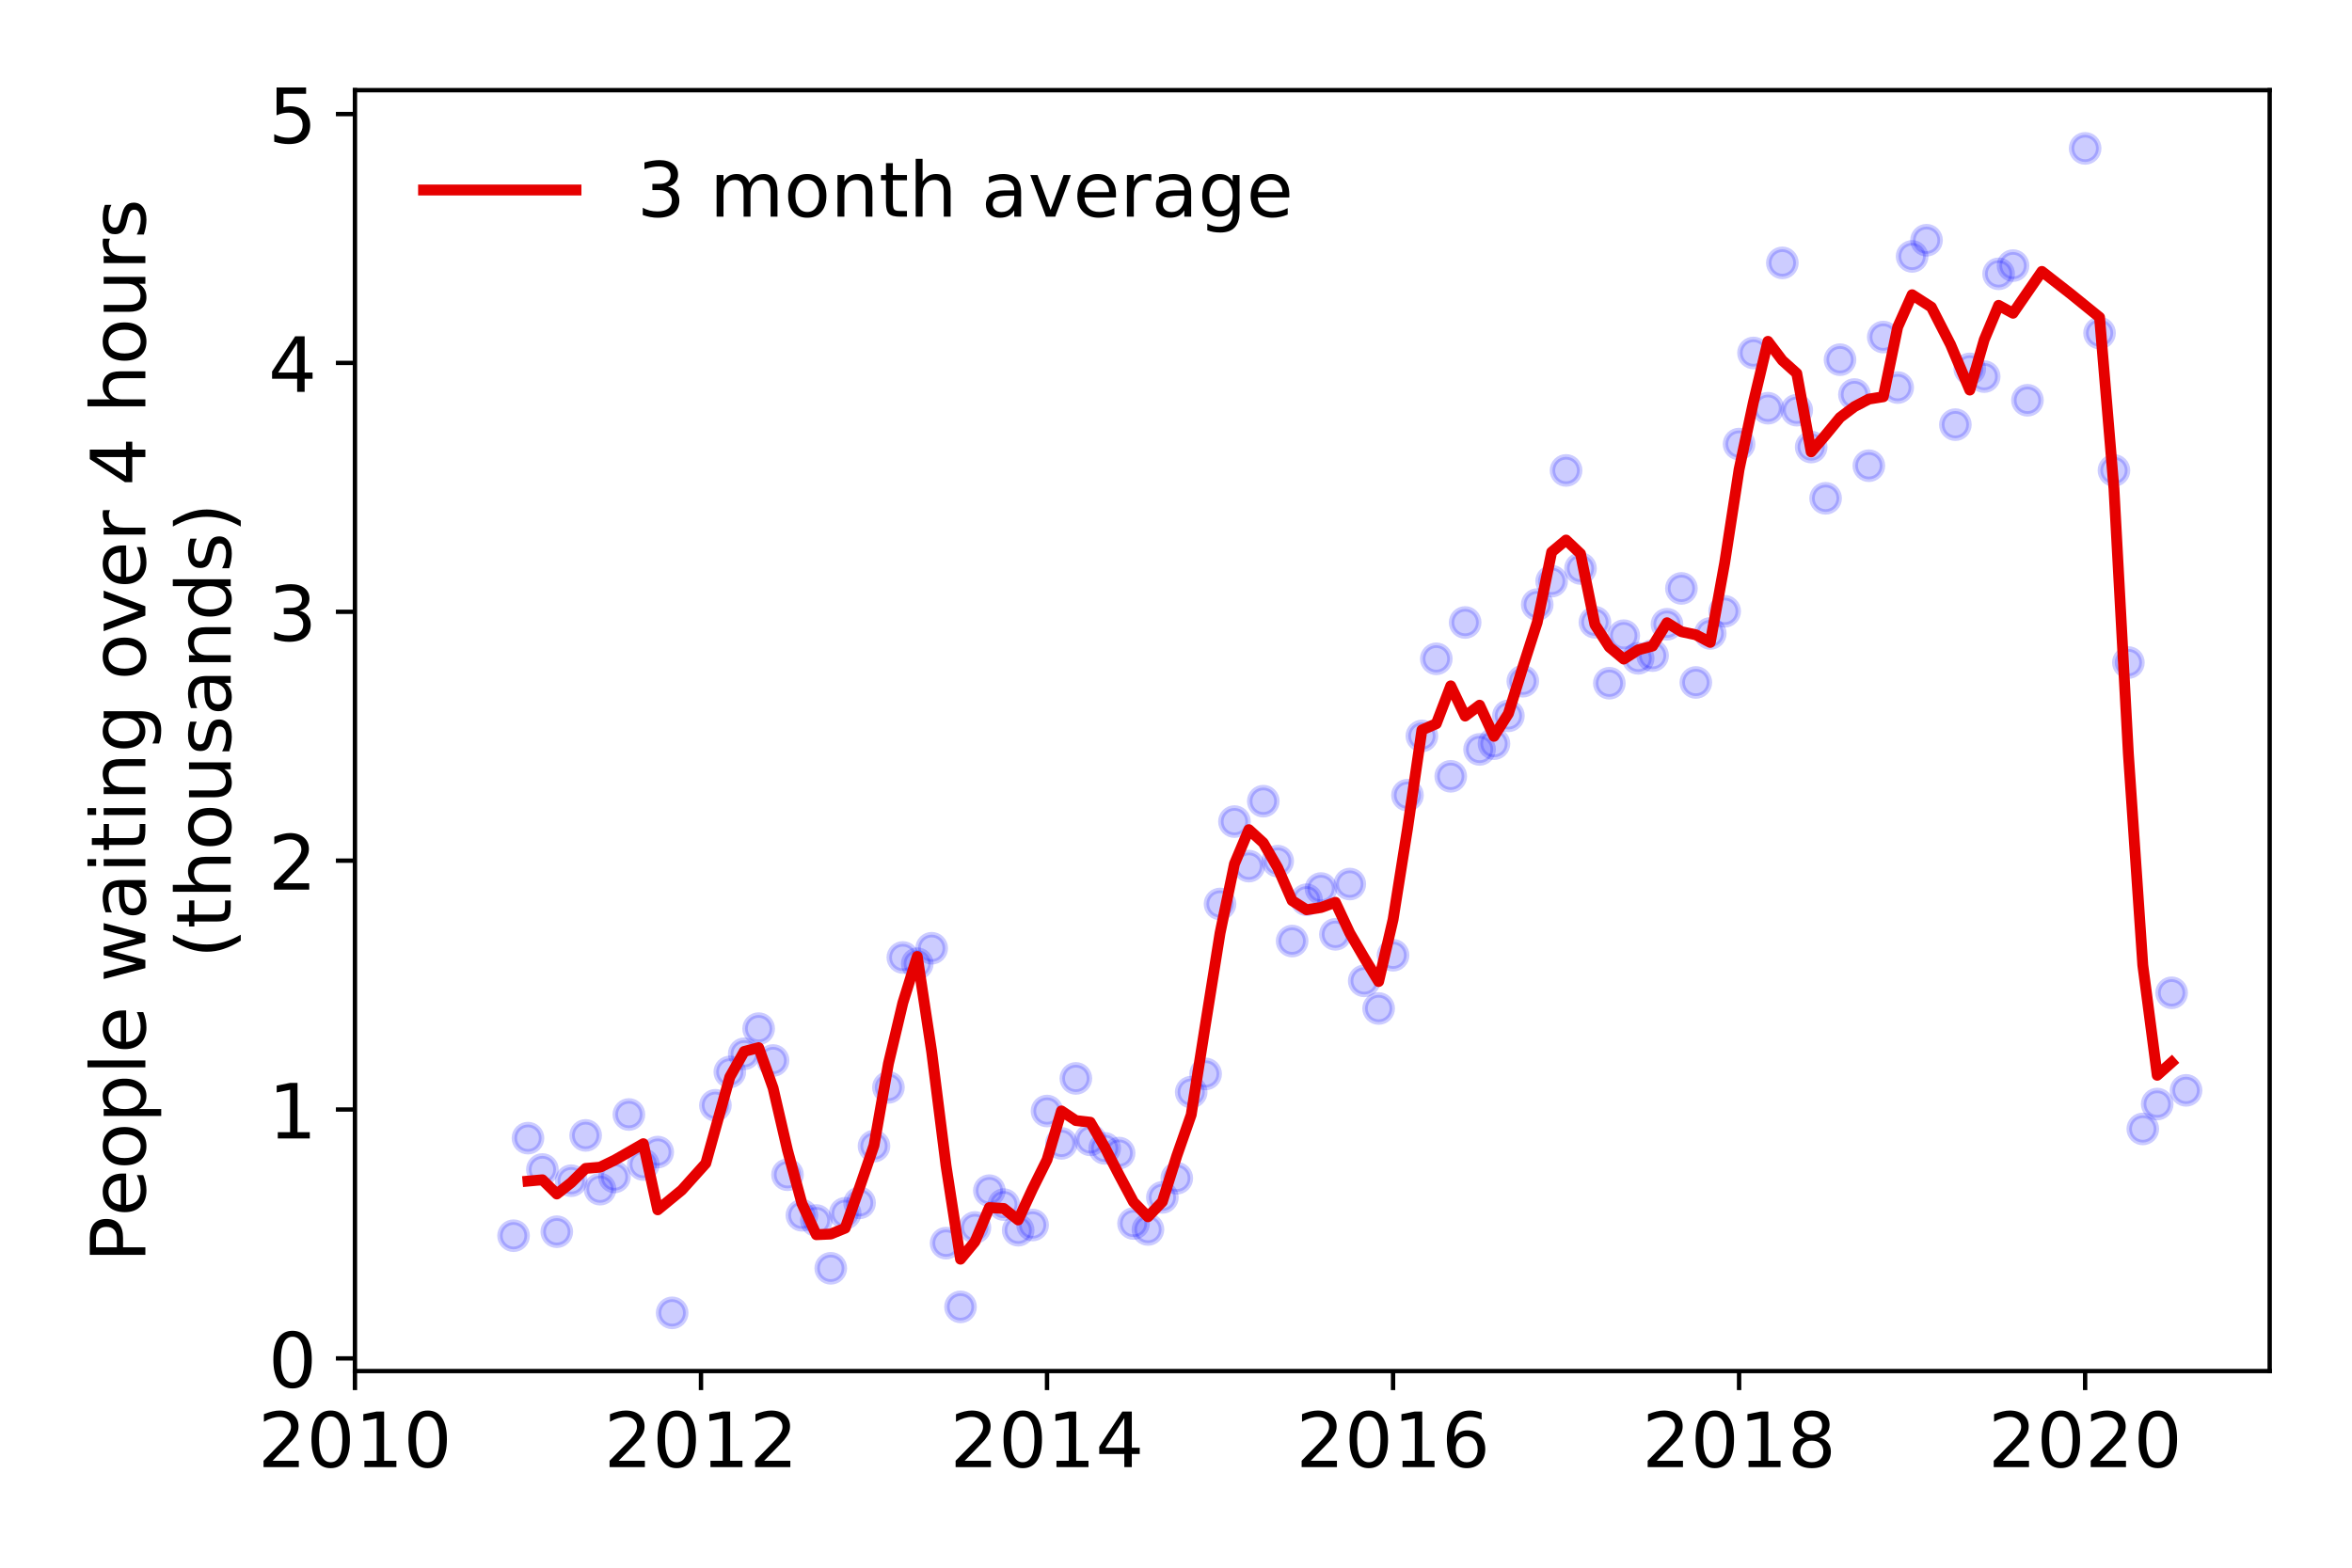 <?xml version="1.0" encoding="utf-8" standalone="no"?>
<!DOCTYPE svg PUBLIC "-//W3C//DTD SVG 1.1//EN"
  "http://www.w3.org/Graphics/SVG/1.1/DTD/svg11.dtd">
<!-- Created with matplotlib (https://matplotlib.org/) -->
<svg height="288pt" version="1.1" viewBox="0 0 432 288" width="432pt" xmlns="http://www.w3.org/2000/svg" xmlns:xlink="http://www.w3.org/1999/xlink">
 <defs>
  <style type="text/css">
*{stroke-linecap:butt;stroke-linejoin:round;}
  </style>
 </defs>
 <g id="figure_1">
  <g id="patch_1">
   <path d="M 0 288 
L 432 288 
L 432 0 
L 0 0 
z
" style="fill:#ffffff;"/>
  </g>
  <g id="axes_1">
   <g id="patch_2">
    <path d="M 65.195 251.88 
L 416.88 251.88 
L 416.88 16.566 
L 65.195 16.566 
z
" style="fill:#ffffff;"/>
   </g>
   <g id="matplotlib.axis_1">
    <g id="xtick_1">
     <g id="line2d_1">
      <defs>
       <path d="M 0 0 
L 0 3.5 
" id="m9e63af64e4" style="stroke:#000000;stroke-width:0.8;"/>
      </defs>
      <g>
       <use style="stroke:#000000;stroke-width:0.8;" x="65.195" xlink:href="#m9e63af64e4" y="251.88"/>
      </g>
     </g>
     <g id="text_1">
      <!-- 2010 -->
      <defs>
       <path d="M 19.188 8.297 
L 53.609 8.297 
L 53.609 0 
L 7.328 0 
L 7.328 8.297 
Q 12.938 14.109 22.625 23.891 
Q 32.328 33.688 34.812 36.531 
Q 39.547 41.844 41.422 45.531 
Q 43.312 49.219 43.312 52.781 
Q 43.312 58.594 39.234 62.25 
Q 35.156 65.922 28.609 65.922 
Q 23.969 65.922 18.812 64.312 
Q 13.672 62.703 7.812 59.422 
L 7.812 69.391 
Q 13.766 71.781 18.938 73 
Q 24.125 74.219 28.422 74.219 
Q 39.75 74.219 46.484 68.547 
Q 53.219 62.891 53.219 53.422 
Q 53.219 48.922 51.531 44.891 
Q 49.859 40.875 45.406 35.406 
Q 44.188 33.984 37.641 27.219 
Q 31.109 20.453 19.188 8.297 
z
" id="DejaVuSans-50"/>
       <path d="M 31.781 66.406 
Q 24.172 66.406 20.328 58.906 
Q 16.5 51.422 16.5 36.375 
Q 16.5 21.391 20.328 13.891 
Q 24.172 6.391 31.781 6.391 
Q 39.453 6.391 43.281 13.891 
Q 47.125 21.391 47.125 36.375 
Q 47.125 51.422 43.281 58.906 
Q 39.453 66.406 31.781 66.406 
z
M 31.781 74.219 
Q 44.047 74.219 50.516 64.516 
Q 56.984 54.828 56.984 36.375 
Q 56.984 17.969 50.516 8.266 
Q 44.047 -1.422 31.781 -1.422 
Q 19.531 -1.422 13.062 8.266 
Q 6.594 17.969 6.594 36.375 
Q 6.594 54.828 13.062 64.516 
Q 19.531 74.219 31.781 74.219 
z
" id="DejaVuSans-48"/>
       <path d="M 12.406 8.297 
L 28.516 8.297 
L 28.516 63.922 
L 10.984 60.406 
L 10.984 69.391 
L 28.422 72.906 
L 38.281 72.906 
L 38.281 8.297 
L 54.391 8.297 
L 54.391 0 
L 12.406 0 
z
" id="DejaVuSans-49"/>
      </defs>
      <g transform="translate(47.38 269.518)scale(0.14 -0.14)">
       <use xlink:href="#DejaVuSans-50"/>
       <use x="63.623" xlink:href="#DejaVuSans-48"/>
       <use x="127.246" xlink:href="#DejaVuSans-49"/>
       <use x="190.869" xlink:href="#DejaVuSans-48"/>
      </g>
     </g>
    </g>
    <g id="xtick_2">
     <g id="line2d_2">
      <g>
       <use style="stroke:#000000;stroke-width:0.8;" x="128.753" xlink:href="#m9e63af64e4" y="251.88"/>
      </g>
     </g>
     <g id="text_2">
      <!-- 2012 -->
      <g transform="translate(110.938 269.518)scale(0.14 -0.14)">
       <use xlink:href="#DejaVuSans-50"/>
       <use x="63.623" xlink:href="#DejaVuSans-48"/>
       <use x="127.246" xlink:href="#DejaVuSans-49"/>
       <use x="190.869" xlink:href="#DejaVuSans-50"/>
      </g>
     </g>
    </g>
    <g id="xtick_3">
     <g id="line2d_3">
      <g>
       <use style="stroke:#000000;stroke-width:0.8;" x="192.31" xlink:href="#m9e63af64e4" y="251.88"/>
      </g>
     </g>
     <g id="text_3">
      <!-- 2014 -->
      <defs>
       <path d="M 37.797 64.312 
L 12.891 25.391 
L 37.797 25.391 
z
M 35.203 72.906 
L 47.609 72.906 
L 47.609 25.391 
L 58.016 25.391 
L 58.016 17.188 
L 47.609 17.188 
L 47.609 0 
L 37.797 0 
L 37.797 17.188 
L 4.891 17.188 
L 4.891 26.703 
z
" id="DejaVuSans-52"/>
      </defs>
      <g transform="translate(174.495 269.518)scale(0.14 -0.14)">
       <use xlink:href="#DejaVuSans-50"/>
       <use x="63.623" xlink:href="#DejaVuSans-48"/>
       <use x="127.246" xlink:href="#DejaVuSans-49"/>
       <use x="190.869" xlink:href="#DejaVuSans-52"/>
      </g>
     </g>
    </g>
    <g id="xtick_4">
     <g id="line2d_4">
      <g>
       <use style="stroke:#000000;stroke-width:0.8;" x="255.868" xlink:href="#m9e63af64e4" y="251.88"/>
      </g>
     </g>
     <g id="text_4">
      <!-- 2016 -->
      <defs>
       <path d="M 33.016 40.375 
Q 26.375 40.375 22.484 35.828 
Q 18.609 31.297 18.609 23.391 
Q 18.609 15.531 22.484 10.953 
Q 26.375 6.391 33.016 6.391 
Q 39.656 6.391 43.531 10.953 
Q 47.406 15.531 47.406 23.391 
Q 47.406 31.297 43.531 35.828 
Q 39.656 40.375 33.016 40.375 
z
M 52.594 71.297 
L 52.594 62.312 
Q 48.875 64.062 45.094 64.984 
Q 41.312 65.922 37.594 65.922 
Q 27.828 65.922 22.672 59.328 
Q 17.531 52.734 16.797 39.406 
Q 19.672 43.656 24.016 45.922 
Q 28.375 48.188 33.594 48.188 
Q 44.578 48.188 50.953 41.516 
Q 57.328 34.859 57.328 23.391 
Q 57.328 12.156 50.688 5.359 
Q 44.047 -1.422 33.016 -1.422 
Q 20.359 -1.422 13.672 8.266 
Q 6.984 17.969 6.984 36.375 
Q 6.984 53.656 15.188 63.938 
Q 23.391 74.219 37.203 74.219 
Q 40.922 74.219 44.703 73.484 
Q 48.484 72.75 52.594 71.297 
z
" id="DejaVuSans-54"/>
      </defs>
      <g transform="translate(238.053 269.518)scale(0.14 -0.14)">
       <use xlink:href="#DejaVuSans-50"/>
       <use x="63.623" xlink:href="#DejaVuSans-48"/>
       <use x="127.246" xlink:href="#DejaVuSans-49"/>
       <use x="190.869" xlink:href="#DejaVuSans-54"/>
      </g>
     </g>
    </g>
    <g id="xtick_5">
     <g id="line2d_5">
      <g>
       <use style="stroke:#000000;stroke-width:0.8;" x="319.425" xlink:href="#m9e63af64e4" y="251.88"/>
      </g>
     </g>
     <g id="text_5">
      <!-- 2018 -->
      <defs>
       <path d="M 31.781 34.625 
Q 24.75 34.625 20.719 30.859 
Q 16.703 27.094 16.703 20.516 
Q 16.703 13.922 20.719 10.156 
Q 24.75 6.391 31.781 6.391 
Q 38.812 6.391 42.859 10.172 
Q 46.922 13.969 46.922 20.516 
Q 46.922 27.094 42.891 30.859 
Q 38.875 34.625 31.781 34.625 
z
M 21.922 38.812 
Q 15.578 40.375 12.031 44.719 
Q 8.5 49.078 8.5 55.328 
Q 8.5 64.062 14.719 69.141 
Q 20.953 74.219 31.781 74.219 
Q 42.672 74.219 48.875 69.141 
Q 55.078 64.062 55.078 55.328 
Q 55.078 49.078 51.531 44.719 
Q 48 40.375 41.703 38.812 
Q 48.828 37.156 52.797 32.312 
Q 56.781 27.484 56.781 20.516 
Q 56.781 9.906 50.312 4.234 
Q 43.844 -1.422 31.781 -1.422 
Q 19.734 -1.422 13.25 4.234 
Q 6.781 9.906 6.781 20.516 
Q 6.781 27.484 10.781 32.312 
Q 14.797 37.156 21.922 38.812 
z
M 18.312 54.391 
Q 18.312 48.734 21.844 45.562 
Q 25.391 42.391 31.781 42.391 
Q 38.141 42.391 41.719 45.562 
Q 45.312 48.734 45.312 54.391 
Q 45.312 60.062 41.719 63.234 
Q 38.141 66.406 31.781 66.406 
Q 25.391 66.406 21.844 63.234 
Q 18.312 60.062 18.312 54.391 
z
" id="DejaVuSans-56"/>
      </defs>
      <g transform="translate(301.61 269.518)scale(0.14 -0.14)">
       <use xlink:href="#DejaVuSans-50"/>
       <use x="63.623" xlink:href="#DejaVuSans-48"/>
       <use x="127.246" xlink:href="#DejaVuSans-49"/>
       <use x="190.869" xlink:href="#DejaVuSans-56"/>
      </g>
     </g>
    </g>
    <g id="xtick_6">
     <g id="line2d_6">
      <g>
       <use style="stroke:#000000;stroke-width:0.8;" x="382.983" xlink:href="#m9e63af64e4" y="251.88"/>
      </g>
     </g>
     <g id="text_6">
      <!-- 2020 -->
      <g transform="translate(365.168 269.518)scale(0.14 -0.14)">
       <use xlink:href="#DejaVuSans-50"/>
       <use x="63.623" xlink:href="#DejaVuSans-48"/>
       <use x="127.246" xlink:href="#DejaVuSans-50"/>
       <use x="190.869" xlink:href="#DejaVuSans-48"/>
      </g>
     </g>
    </g>
   </g>
   <g id="matplotlib.axis_2">
    <g id="ytick_1">
     <g id="line2d_7">
      <defs>
       <path d="M 0 0 
L -3.5 0 
" id="m7ebe6097a7" style="stroke:#000000;stroke-width:0.8;"/>
      </defs>
      <g>
       <use style="stroke:#000000;stroke-width:0.8;" x="65.195" xlink:href="#m7ebe6097a7" y="249.551"/>
      </g>
     </g>
     <g id="text_7">
      <!-- 0 -->
      <g transform="translate(49.288 254.869)scale(0.14 -0.14)">
       <use xlink:href="#DejaVuSans-48"/>
      </g>
     </g>
    </g>
    <g id="ytick_2">
     <g id="line2d_8">
      <g>
       <use style="stroke:#000000;stroke-width:0.8;" x="65.195" xlink:href="#m7ebe6097a7" y="203.831"/>
      </g>
     </g>
     <g id="text_8">
      <!-- 1 -->
      <g transform="translate(49.288 209.15)scale(0.14 -0.14)">
       <use xlink:href="#DejaVuSans-49"/>
      </g>
     </g>
    </g>
    <g id="ytick_3">
     <g id="line2d_9">
      <g>
       <use style="stroke:#000000;stroke-width:0.8;" x="65.195" xlink:href="#m7ebe6097a7" y="158.112"/>
      </g>
     </g>
     <g id="text_9">
      <!-- 2 -->
      <g transform="translate(49.288 163.431)scale(0.14 -0.14)">
       <use xlink:href="#DejaVuSans-50"/>
      </g>
     </g>
    </g>
    <g id="ytick_4">
     <g id="line2d_10">
      <g>
       <use style="stroke:#000000;stroke-width:0.8;" x="65.195" xlink:href="#m7ebe6097a7" y="112.392"/>
      </g>
     </g>
     <g id="text_10">
      <!-- 3 -->
      <defs>
       <path d="M 40.578 39.312 
Q 47.656 37.797 51.625 33 
Q 55.609 28.219 55.609 21.188 
Q 55.609 10.406 48.188 4.484 
Q 40.766 -1.422 27.094 -1.422 
Q 22.516 -1.422 17.656 -0.516 
Q 12.797 0.391 7.625 2.203 
L 7.625 11.719 
Q 11.719 9.328 16.594 8.109 
Q 21.484 6.891 26.812 6.891 
Q 36.078 6.891 40.938 10.547 
Q 45.797 14.203 45.797 21.188 
Q 45.797 27.641 41.281 31.266 
Q 36.766 34.906 28.719 34.906 
L 20.219 34.906 
L 20.219 43.016 
L 29.109 43.016 
Q 36.375 43.016 40.234 45.922 
Q 44.094 48.828 44.094 54.297 
Q 44.094 59.906 40.109 62.906 
Q 36.141 65.922 28.719 65.922 
Q 24.656 65.922 20.016 65.031 
Q 15.375 64.156 9.812 62.312 
L 9.812 71.094 
Q 15.438 72.656 20.344 73.438 
Q 25.25 74.219 29.594 74.219 
Q 40.828 74.219 47.359 69.109 
Q 53.906 64.016 53.906 55.328 
Q 53.906 49.266 50.438 45.094 
Q 46.969 40.922 40.578 39.312 
z
" id="DejaVuSans-51"/>
      </defs>
      <g transform="translate(49.288 117.711)scale(0.14 -0.14)">
       <use xlink:href="#DejaVuSans-51"/>
      </g>
     </g>
    </g>
    <g id="ytick_5">
     <g id="line2d_11">
      <g>
       <use style="stroke:#000000;stroke-width:0.8;" x="65.195" xlink:href="#m7ebe6097a7" y="66.673"/>
      </g>
     </g>
     <g id="text_11">
      <!-- 4 -->
      <g transform="translate(49.288 71.992)scale(0.14 -0.14)">
       <use xlink:href="#DejaVuSans-52"/>
      </g>
     </g>
    </g>
    <g id="ytick_6">
     <g id="line2d_12">
      <g>
       <use style="stroke:#000000;stroke-width:0.8;" x="65.195" xlink:href="#m7ebe6097a7" y="20.953"/>
      </g>
     </g>
     <g id="text_12">
      <!-- 5 -->
      <defs>
       <path d="M 10.797 72.906 
L 49.516 72.906 
L 49.516 64.594 
L 19.828 64.594 
L 19.828 46.734 
Q 21.969 47.469 24.109 47.828 
Q 26.266 48.188 28.422 48.188 
Q 40.625 48.188 47.75 41.5 
Q 54.891 34.812 54.891 23.391 
Q 54.891 11.625 47.562 5.094 
Q 40.234 -1.422 26.906 -1.422 
Q 22.312 -1.422 17.547 -0.641 
Q 12.797 0.141 7.719 1.703 
L 7.719 11.625 
Q 12.109 9.234 16.797 8.062 
Q 21.484 6.891 26.703 6.891 
Q 35.156 6.891 40.078 11.328 
Q 45.016 15.766 45.016 23.391 
Q 45.016 31 40.078 35.438 
Q 35.156 39.891 26.703 39.891 
Q 22.75 39.891 18.812 39.016 
Q 14.891 38.141 10.797 36.281 
z
" id="DejaVuSans-53"/>
      </defs>
      <g transform="translate(49.288 26.272)scale(0.14 -0.14)">
       <use xlink:href="#DejaVuSans-53"/>
      </g>
     </g>
    </g>
    <g id="text_13">
     <!-- People waiting over 4 hours -->
     <defs>
      <path d="M 19.672 64.797 
L 19.672 37.406 
L 32.078 37.406 
Q 38.969 37.406 42.719 40.969 
Q 46.484 44.531 46.484 51.125 
Q 46.484 57.672 42.719 61.234 
Q 38.969 64.797 32.078 64.797 
z
M 9.812 72.906 
L 32.078 72.906 
Q 44.344 72.906 50.609 67.359 
Q 56.891 61.812 56.891 51.125 
Q 56.891 40.328 50.609 34.812 
Q 44.344 29.297 32.078 29.297 
L 19.672 29.297 
L 19.672 0 
L 9.812 0 
z
" id="DejaVuSans-80"/>
      <path d="M 56.203 29.594 
L 56.203 25.203 
L 14.891 25.203 
Q 15.484 15.922 20.484 11.062 
Q 25.484 6.203 34.422 6.203 
Q 39.594 6.203 44.453 7.469 
Q 49.312 8.734 54.109 11.281 
L 54.109 2.781 
Q 49.266 0.734 44.188 -0.344 
Q 39.109 -1.422 33.891 -1.422 
Q 20.797 -1.422 13.156 6.188 
Q 5.516 13.812 5.516 26.812 
Q 5.516 40.234 12.766 48.109 
Q 20.016 56 32.328 56 
Q 43.359 56 49.781 48.891 
Q 56.203 41.797 56.203 29.594 
z
M 47.219 32.234 
Q 47.125 39.594 43.094 43.984 
Q 39.062 48.391 32.422 48.391 
Q 24.906 48.391 20.391 44.141 
Q 15.875 39.891 15.188 32.172 
z
" id="DejaVuSans-101"/>
      <path d="M 30.609 48.391 
Q 23.391 48.391 19.188 42.75 
Q 14.984 37.109 14.984 27.297 
Q 14.984 17.484 19.156 11.844 
Q 23.344 6.203 30.609 6.203 
Q 37.797 6.203 41.984 11.859 
Q 46.188 17.531 46.188 27.297 
Q 46.188 37.016 41.984 42.703 
Q 37.797 48.391 30.609 48.391 
z
M 30.609 56 
Q 42.328 56 49.016 48.375 
Q 55.719 40.766 55.719 27.297 
Q 55.719 13.875 49.016 6.219 
Q 42.328 -1.422 30.609 -1.422 
Q 18.844 -1.422 12.172 6.219 
Q 5.516 13.875 5.516 27.297 
Q 5.516 40.766 12.172 48.375 
Q 18.844 56 30.609 56 
z
" id="DejaVuSans-111"/>
      <path d="M 18.109 8.203 
L 18.109 -20.797 
L 9.078 -20.797 
L 9.078 54.688 
L 18.109 54.688 
L 18.109 46.391 
Q 20.953 51.266 25.266 53.625 
Q 29.594 56 35.594 56 
Q 45.562 56 51.781 48.094 
Q 58.016 40.188 58.016 27.297 
Q 58.016 14.406 51.781 6.484 
Q 45.562 -1.422 35.594 -1.422 
Q 29.594 -1.422 25.266 0.953 
Q 20.953 3.328 18.109 8.203 
z
M 48.688 27.297 
Q 48.688 37.203 44.609 42.844 
Q 40.531 48.484 33.406 48.484 
Q 26.266 48.484 22.188 42.844 
Q 18.109 37.203 18.109 27.297 
Q 18.109 17.391 22.188 11.75 
Q 26.266 6.109 33.406 6.109 
Q 40.531 6.109 44.609 11.75 
Q 48.688 17.391 48.688 27.297 
z
" id="DejaVuSans-112"/>
      <path d="M 9.422 75.984 
L 18.406 75.984 
L 18.406 0 
L 9.422 0 
z
" id="DejaVuSans-108"/>
      <path id="DejaVuSans-32"/>
      <path d="M 4.203 54.688 
L 13.188 54.688 
L 24.422 12.016 
L 35.594 54.688 
L 46.188 54.688 
L 57.422 12.016 
L 68.609 54.688 
L 77.594 54.688 
L 63.281 0 
L 52.688 0 
L 40.922 44.828 
L 29.109 0 
L 18.5 0 
z
" id="DejaVuSans-119"/>
      <path d="M 34.281 27.484 
Q 23.391 27.484 19.188 25 
Q 14.984 22.516 14.984 16.5 
Q 14.984 11.719 18.141 8.906 
Q 21.297 6.109 26.703 6.109 
Q 34.188 6.109 38.703 11.406 
Q 43.219 16.703 43.219 25.484 
L 43.219 27.484 
z
M 52.203 31.203 
L 52.203 0 
L 43.219 0 
L 43.219 8.297 
Q 40.141 3.328 35.547 0.953 
Q 30.953 -1.422 24.312 -1.422 
Q 15.922 -1.422 10.953 3.297 
Q 6 8.016 6 15.922 
Q 6 25.141 12.172 29.828 
Q 18.359 34.516 30.609 34.516 
L 43.219 34.516 
L 43.219 35.406 
Q 43.219 41.609 39.141 45 
Q 35.062 48.391 27.688 48.391 
Q 23 48.391 18.547 47.266 
Q 14.109 46.141 10.016 43.891 
L 10.016 52.203 
Q 14.938 54.109 19.578 55.047 
Q 24.219 56 28.609 56 
Q 40.484 56 46.344 49.844 
Q 52.203 43.703 52.203 31.203 
z
" id="DejaVuSans-97"/>
      <path d="M 9.422 54.688 
L 18.406 54.688 
L 18.406 0 
L 9.422 0 
z
M 9.422 75.984 
L 18.406 75.984 
L 18.406 64.594 
L 9.422 64.594 
z
" id="DejaVuSans-105"/>
      <path d="M 18.312 70.219 
L 18.312 54.688 
L 36.812 54.688 
L 36.812 47.703 
L 18.312 47.703 
L 18.312 18.016 
Q 18.312 11.328 20.141 9.422 
Q 21.969 7.516 27.594 7.516 
L 36.812 7.516 
L 36.812 0 
L 27.594 0 
Q 17.188 0 13.234 3.875 
Q 9.281 7.766 9.281 18.016 
L 9.281 47.703 
L 2.688 47.703 
L 2.688 54.688 
L 9.281 54.688 
L 9.281 70.219 
z
" id="DejaVuSans-116"/>
      <path d="M 54.891 33.016 
L 54.891 0 
L 45.906 0 
L 45.906 32.719 
Q 45.906 40.484 42.875 44.328 
Q 39.844 48.188 33.797 48.188 
Q 26.516 48.188 22.312 43.547 
Q 18.109 38.922 18.109 30.906 
L 18.109 0 
L 9.078 0 
L 9.078 54.688 
L 18.109 54.688 
L 18.109 46.188 
Q 21.344 51.125 25.703 53.562 
Q 30.078 56 35.797 56 
Q 45.219 56 50.047 50.172 
Q 54.891 44.344 54.891 33.016 
z
" id="DejaVuSans-110"/>
      <path d="M 45.406 27.984 
Q 45.406 37.75 41.375 43.109 
Q 37.359 48.484 30.078 48.484 
Q 22.859 48.484 18.828 43.109 
Q 14.797 37.75 14.797 27.984 
Q 14.797 18.266 18.828 12.891 
Q 22.859 7.516 30.078 7.516 
Q 37.359 7.516 41.375 12.891 
Q 45.406 18.266 45.406 27.984 
z
M 54.391 6.781 
Q 54.391 -7.172 48.188 -13.984 
Q 42 -20.797 29.203 -20.797 
Q 24.469 -20.797 20.266 -20.094 
Q 16.062 -19.391 12.109 -17.922 
L 12.109 -9.188 
Q 16.062 -11.328 19.922 -12.344 
Q 23.781 -13.375 27.781 -13.375 
Q 36.625 -13.375 41.016 -8.766 
Q 45.406 -4.156 45.406 5.172 
L 45.406 9.625 
Q 42.625 4.781 38.281 2.391 
Q 33.938 0 27.875 0 
Q 17.828 0 11.672 7.656 
Q 5.516 15.328 5.516 27.984 
Q 5.516 40.672 11.672 48.328 
Q 17.828 56 27.875 56 
Q 33.938 56 38.281 53.609 
Q 42.625 51.219 45.406 46.391 
L 45.406 54.688 
L 54.391 54.688 
z
" id="DejaVuSans-103"/>
      <path d="M 2.984 54.688 
L 12.5 54.688 
L 29.594 8.797 
L 46.688 54.688 
L 56.203 54.688 
L 35.688 0 
L 23.484 0 
z
" id="DejaVuSans-118"/>
      <path d="M 41.109 46.297 
Q 39.594 47.172 37.812 47.578 
Q 36.031 48 33.891 48 
Q 26.266 48 22.188 43.047 
Q 18.109 38.094 18.109 28.812 
L 18.109 0 
L 9.078 0 
L 9.078 54.688 
L 18.109 54.688 
L 18.109 46.188 
Q 20.953 51.172 25.484 53.578 
Q 30.031 56 36.531 56 
Q 37.453 56 38.578 55.875 
Q 39.703 55.766 41.062 55.516 
z
" id="DejaVuSans-114"/>
      <path d="M 54.891 33.016 
L 54.891 0 
L 45.906 0 
L 45.906 32.719 
Q 45.906 40.484 42.875 44.328 
Q 39.844 48.188 33.797 48.188 
Q 26.516 48.188 22.312 43.547 
Q 18.109 38.922 18.109 30.906 
L 18.109 0 
L 9.078 0 
L 9.078 75.984 
L 18.109 75.984 
L 18.109 46.188 
Q 21.344 51.125 25.703 53.562 
Q 30.078 56 35.797 56 
Q 45.219 56 50.047 50.172 
Q 54.891 44.344 54.891 33.016 
z
" id="DejaVuSans-104"/>
      <path d="M 8.5 21.578 
L 8.5 54.688 
L 17.484 54.688 
L 17.484 21.922 
Q 17.484 14.156 20.5 10.266 
Q 23.531 6.391 29.594 6.391 
Q 36.859 6.391 41.078 11.031 
Q 45.312 15.672 45.312 23.688 
L 45.312 54.688 
L 54.297 54.688 
L 54.297 0 
L 45.312 0 
L 45.312 8.406 
Q 42.047 3.422 37.719 1 
Q 33.406 -1.422 27.688 -1.422 
Q 18.266 -1.422 13.375 4.438 
Q 8.5 10.297 8.5 21.578 
z
M 31.109 56 
z
" id="DejaVuSans-117"/>
      <path d="M 44.281 53.078 
L 44.281 44.578 
Q 40.484 46.531 36.375 47.5 
Q 32.281 48.484 27.875 48.484 
Q 21.188 48.484 17.844 46.438 
Q 14.5 44.391 14.5 40.281 
Q 14.5 37.156 16.891 35.375 
Q 19.281 33.594 26.516 31.984 
L 29.594 31.297 
Q 39.156 29.25 43.188 25.516 
Q 47.219 21.781 47.219 15.094 
Q 47.219 7.469 41.188 3.016 
Q 35.156 -1.422 24.609 -1.422 
Q 20.219 -1.422 15.453 -0.562 
Q 10.688 0.297 5.422 2 
L 5.422 11.281 
Q 10.406 8.688 15.234 7.391 
Q 20.062 6.109 24.812 6.109 
Q 31.156 6.109 34.562 8.281 
Q 37.984 10.453 37.984 14.406 
Q 37.984 18.062 35.516 20.016 
Q 33.062 21.969 24.703 23.781 
L 21.578 24.516 
Q 13.234 26.266 9.516 29.906 
Q 5.812 33.547 5.812 39.891 
Q 5.812 47.609 11.281 51.797 
Q 16.75 56 26.812 56 
Q 31.781 56 36.172 55.266 
Q 40.578 54.547 44.281 53.078 
z
" id="DejaVuSans-115"/>
     </defs>
     <g transform="translate(26.699 231.898)rotate(-90)scale(0.14 -0.14)">
      <use xlink:href="#DejaVuSans-80"/>
      <use x="60.256" xlink:href="#DejaVuSans-101"/>
      <use x="121.779" xlink:href="#DejaVuSans-111"/>
      <use x="182.961" xlink:href="#DejaVuSans-112"/>
      <use x="246.438" xlink:href="#DejaVuSans-108"/>
      <use x="274.221" xlink:href="#DejaVuSans-101"/>
      <use x="335.744" xlink:href="#DejaVuSans-32"/>
      <use x="367.531" xlink:href="#DejaVuSans-119"/>
      <use x="449.318" xlink:href="#DejaVuSans-97"/>
      <use x="510.598" xlink:href="#DejaVuSans-105"/>
      <use x="538.381" xlink:href="#DejaVuSans-116"/>
      <use x="577.59" xlink:href="#DejaVuSans-105"/>
      <use x="605.373" xlink:href="#DejaVuSans-110"/>
      <use x="668.752" xlink:href="#DejaVuSans-103"/>
      <use x="732.229" xlink:href="#DejaVuSans-32"/>
      <use x="764.016" xlink:href="#DejaVuSans-111"/>
      <use x="825.197" xlink:href="#DejaVuSans-118"/>
      <use x="884.377" xlink:href="#DejaVuSans-101"/>
      <use x="945.9" xlink:href="#DejaVuSans-114"/>
      <use x="987.014" xlink:href="#DejaVuSans-32"/>
      <use x="1018.801" xlink:href="#DejaVuSans-52"/>
      <use x="1082.424" xlink:href="#DejaVuSans-32"/>
      <use x="1114.211" xlink:href="#DejaVuSans-104"/>
      <use x="1177.59" xlink:href="#DejaVuSans-111"/>
      <use x="1238.771" xlink:href="#DejaVuSans-117"/>
      <use x="1302.15" xlink:href="#DejaVuSans-114"/>
      <use x="1343.264" xlink:href="#DejaVuSans-115"/>
     </g>
     <!-- (thousands) -->
     <defs>
      <path d="M 31 75.875 
Q 24.469 64.656 21.281 53.656 
Q 18.109 42.672 18.109 31.391 
Q 18.109 20.125 21.312 9.062 
Q 24.516 -2 31 -13.188 
L 23.188 -13.188 
Q 15.875 -1.703 12.234 9.375 
Q 8.594 20.453 8.594 31.391 
Q 8.594 42.281 12.203 53.312 
Q 15.828 64.359 23.188 75.875 
z
" id="DejaVuSans-40"/>
      <path d="M 45.406 46.391 
L 45.406 75.984 
L 54.391 75.984 
L 54.391 0 
L 45.406 0 
L 45.406 8.203 
Q 42.578 3.328 38.25 0.953 
Q 33.938 -1.422 27.875 -1.422 
Q 17.969 -1.422 11.734 6.484 
Q 5.516 14.406 5.516 27.297 
Q 5.516 40.188 11.734 48.094 
Q 17.969 56 27.875 56 
Q 33.938 56 38.25 53.625 
Q 42.578 51.266 45.406 46.391 
z
M 14.797 27.297 
Q 14.797 17.391 18.875 11.75 
Q 22.953 6.109 30.078 6.109 
Q 37.203 6.109 41.297 11.75 
Q 45.406 17.391 45.406 27.297 
Q 45.406 37.203 41.297 42.844 
Q 37.203 48.484 30.078 48.484 
Q 22.953 48.484 18.875 42.844 
Q 14.797 37.203 14.797 27.297 
z
" id="DejaVuSans-100"/>
      <path d="M 8.016 75.875 
L 15.828 75.875 
Q 23.141 64.359 26.781 53.312 
Q 30.422 42.281 30.422 31.391 
Q 30.422 20.453 26.781 9.375 
Q 23.141 -1.703 15.828 -13.188 
L 8.016 -13.188 
Q 14.5 -2 17.703 9.062 
Q 20.906 20.125 20.906 31.391 
Q 20.906 42.672 17.703 53.656 
Q 14.5 64.656 8.016 75.875 
z
" id="DejaVuSans-41"/>
     </defs>
     <g transform="translate(42.376 176.048)rotate(-90)scale(0.14 -0.14)">
      <use xlink:href="#DejaVuSans-40"/>
      <use x="39.014" xlink:href="#DejaVuSans-116"/>
      <use x="78.223" xlink:href="#DejaVuSans-104"/>
      <use x="141.602" xlink:href="#DejaVuSans-111"/>
      <use x="202.783" xlink:href="#DejaVuSans-117"/>
      <use x="266.162" xlink:href="#DejaVuSans-115"/>
      <use x="318.262" xlink:href="#DejaVuSans-97"/>
      <use x="379.541" xlink:href="#DejaVuSans-110"/>
      <use x="442.92" xlink:href="#DejaVuSans-100"/>
      <use x="506.396" xlink:href="#DejaVuSans-115"/>
      <use x="558.496" xlink:href="#DejaVuSans-41"/>
     </g>
    </g>
   </g>
   <g id="line2d_13">
    <defs>
     <path d="M 0 2.5 
C 0.663 2.5 1.299 2.237 1.768 1.768 
C 2.237 1.299 2.5 0.663 2.5 0 
C 2.5 -0.663 2.237 -1.299 1.768 -1.768 
C 1.299 -2.237 0.663 -2.5 0 -2.5 
C -0.663 -2.5 -1.299 -2.237 -1.768 -1.768 
C -2.237 -1.299 -2.5 -0.663 -2.5 0 
C -2.5 0.663 -2.237 1.299 -1.768 1.768 
C -1.299 2.237 -0.663 2.5 0 2.5 
z
" id="m62559dfa82" style="stroke:#0000ff;stroke-opacity:0.2;"/>
    </defs>
    <g clip-path="url(#pe3c7ab060c)">
     <use style="fill:#0000ff;fill-opacity:0.2;stroke:#0000ff;stroke-opacity:0.2;" x="401.52" xlink:href="#m62559dfa82" y="200.311"/>
     <use style="fill:#0000ff;fill-opacity:0.2;stroke:#0000ff;stroke-opacity:0.2;" x="398.872" xlink:href="#m62559dfa82" y="182.389"/>
     <use style="fill:#0000ff;fill-opacity:0.2;stroke:#0000ff;stroke-opacity:0.2;" x="396.224" xlink:href="#m62559dfa82" y="202.825"/>
     <use style="fill:#0000ff;fill-opacity:0.2;stroke:#0000ff;stroke-opacity:0.2;" x="393.576" xlink:href="#m62559dfa82" y="207.397"/>
     <use style="fill:#0000ff;fill-opacity:0.2;stroke:#0000ff;stroke-opacity:0.2;" x="390.927" xlink:href="#m62559dfa82" y="121.719"/>
     <use style="fill:#0000ff;fill-opacity:0.2;stroke:#0000ff;stroke-opacity:0.2;" x="388.279" xlink:href="#m62559dfa82" y="86.423"/>
     <use style="fill:#0000ff;fill-opacity:0.2;stroke:#0000ff;stroke-opacity:0.2;" x="385.631" xlink:href="#m62559dfa82" y="61.186"/>
     <use style="fill:#0000ff;fill-opacity:0.2;stroke:#0000ff;stroke-opacity:0.2;" x="382.983" xlink:href="#m62559dfa82" y="27.262"/>
     <use style="fill:#0000ff;fill-opacity:0.2;stroke:#0000ff;stroke-opacity:0.2;" x="372.39" xlink:href="#m62559dfa82" y="73.531"/>
     <use style="fill:#0000ff;fill-opacity:0.2;stroke:#0000ff;stroke-opacity:0.2;" x="369.741" xlink:href="#m62559dfa82" y="48.796"/>
     <use style="fill:#0000ff;fill-opacity:0.2;stroke:#0000ff;stroke-opacity:0.2;" x="367.093" xlink:href="#m62559dfa82" y="50.305"/>
     <use style="fill:#0000ff;fill-opacity:0.2;stroke:#0000ff;stroke-opacity:0.2;" x="364.445" xlink:href="#m62559dfa82" y="69.187"/>
     <use style="fill:#0000ff;fill-opacity:0.2;stroke:#0000ff;stroke-opacity:0.2;" x="361.797" xlink:href="#m62559dfa82" y="67.77"/>
     <use style="fill:#0000ff;fill-opacity:0.2;stroke:#0000ff;stroke-opacity:0.2;" x="359.149" xlink:href="#m62559dfa82" y="78.011"/>
     <use style="fill:#0000ff;fill-opacity:0.2;stroke:#0000ff;stroke-opacity:0.2;" x="353.852" xlink:href="#m62559dfa82" y="44.133"/>
     <use style="fill:#0000ff;fill-opacity:0.2;stroke:#0000ff;stroke-opacity:0.2;" x="351.204" xlink:href="#m62559dfa82" y="47.105"/>
     <use style="fill:#0000ff;fill-opacity:0.2;stroke:#0000ff;stroke-opacity:0.2;" x="348.556" xlink:href="#m62559dfa82" y="71.199"/>
     <use style="fill:#0000ff;fill-opacity:0.2;stroke:#0000ff;stroke-opacity:0.2;" x="345.907" xlink:href="#m62559dfa82" y="61.918"/>
     <use style="fill:#0000ff;fill-opacity:0.2;stroke:#0000ff;stroke-opacity:0.2;" x="343.259" xlink:href="#m62559dfa82" y="85.555"/>
     <use style="fill:#0000ff;fill-opacity:0.2;stroke:#0000ff;stroke-opacity:0.2;" x="340.611" xlink:href="#m62559dfa82" y="72.479"/>
     <use style="fill:#0000ff;fill-opacity:0.2;stroke:#0000ff;stroke-opacity:0.2;" x="337.963" xlink:href="#m62559dfa82" y="66.078"/>
     <use style="fill:#0000ff;fill-opacity:0.2;stroke:#0000ff;stroke-opacity:0.2;" x="335.315" xlink:href="#m62559dfa82" y="91.544"/>
     <use style="fill:#0000ff;fill-opacity:0.2;stroke:#0000ff;stroke-opacity:0.2;" x="332.666" xlink:href="#m62559dfa82" y="82.126"/>
     <use style="fill:#0000ff;fill-opacity:0.2;stroke:#0000ff;stroke-opacity:0.2;" x="330.018" xlink:href="#m62559dfa82" y="75.359"/>
     <use style="fill:#0000ff;fill-opacity:0.2;stroke:#0000ff;stroke-opacity:0.2;" x="327.37" xlink:href="#m62559dfa82" y="48.293"/>
     <use style="fill:#0000ff;fill-opacity:0.2;stroke:#0000ff;stroke-opacity:0.2;" x="324.722" xlink:href="#m62559dfa82" y="74.994"/>
     <use style="fill:#0000ff;fill-opacity:0.2;stroke:#0000ff;stroke-opacity:0.2;" x="322.073" xlink:href="#m62559dfa82" y="64.844"/>
     <use style="fill:#0000ff;fill-opacity:0.2;stroke:#0000ff;stroke-opacity:0.2;" x="319.425" xlink:href="#m62559dfa82" y="81.577"/>
     <use style="fill:#0000ff;fill-opacity:0.2;stroke:#0000ff;stroke-opacity:0.2;" x="316.777" xlink:href="#m62559dfa82" y="112.301"/>
     <use style="fill:#0000ff;fill-opacity:0.2;stroke:#0000ff;stroke-opacity:0.2;" x="314.129" xlink:href="#m62559dfa82" y="116.37"/>
     <use style="fill:#0000ff;fill-opacity:0.2;stroke:#0000ff;stroke-opacity:0.2;" x="311.48" xlink:href="#m62559dfa82" y="125.376"/>
     <use style="fill:#0000ff;fill-opacity:0.2;stroke:#0000ff;stroke-opacity:0.2;" x="308.832" xlink:href="#m62559dfa82" y="108.095"/>
     <use style="fill:#0000ff;fill-opacity:0.2;stroke:#0000ff;stroke-opacity:0.2;" x="306.184" xlink:href="#m62559dfa82" y="114.678"/>
     <use style="fill:#0000ff;fill-opacity:0.2;stroke:#0000ff;stroke-opacity:0.2;" x="303.536" xlink:href="#m62559dfa82" y="120.439"/>
     <use style="fill:#0000ff;fill-opacity:0.2;stroke:#0000ff;stroke-opacity:0.2;" x="300.888" xlink:href="#m62559dfa82" y="120.942"/>
     <use style="fill:#0000ff;fill-opacity:0.2;stroke:#0000ff;stroke-opacity:0.2;" x="298.239" xlink:href="#m62559dfa82" y="116.781"/>
     <use style="fill:#0000ff;fill-opacity:0.2;stroke:#0000ff;stroke-opacity:0.2;" x="295.591" xlink:href="#m62559dfa82" y="125.514"/>
     <use style="fill:#0000ff;fill-opacity:0.2;stroke:#0000ff;stroke-opacity:0.2;" x="292.943" xlink:href="#m62559dfa82" y="114.312"/>
     <use style="fill:#0000ff;fill-opacity:0.2;stroke:#0000ff;stroke-opacity:0.2;" x="290.295" xlink:href="#m62559dfa82" y="104.437"/>
     <use style="fill:#0000ff;fill-opacity:0.2;stroke:#0000ff;stroke-opacity:0.2;" x="287.646" xlink:href="#m62559dfa82" y="86.423"/>
     <use style="fill:#0000ff;fill-opacity:0.2;stroke:#0000ff;stroke-opacity:0.2;" x="284.998" xlink:href="#m62559dfa82" y="106.769"/>
     <use style="fill:#0000ff;fill-opacity:0.2;stroke:#0000ff;stroke-opacity:0.2;" x="282.35" xlink:href="#m62559dfa82" y="111.066"/>
     <use style="fill:#0000ff;fill-opacity:0.2;stroke:#0000ff;stroke-opacity:0.2;" x="279.702" xlink:href="#m62559dfa82" y="125.148"/>
     <use style="fill:#0000ff;fill-opacity:0.2;stroke:#0000ff;stroke-opacity:0.2;" x="277.053" xlink:href="#m62559dfa82" y="131.503"/>
     <use style="fill:#0000ff;fill-opacity:0.2;stroke:#0000ff;stroke-opacity:0.2;" x="274.405" xlink:href="#m62559dfa82" y="136.623"/>
     <use style="fill:#0000ff;fill-opacity:0.2;stroke:#0000ff;stroke-opacity:0.2;" x="271.757" xlink:href="#m62559dfa82" y="137.675"/>
     <use style="fill:#0000ff;fill-opacity:0.2;stroke:#0000ff;stroke-opacity:0.2;" x="269.109" xlink:href="#m62559dfa82" y="114.358"/>
     <use style="fill:#0000ff;fill-opacity:0.2;stroke:#0000ff;stroke-opacity:0.2;" x="266.461" xlink:href="#m62559dfa82" y="142.613"/>
     <use style="fill:#0000ff;fill-opacity:0.2;stroke:#0000ff;stroke-opacity:0.2;" x="263.812" xlink:href="#m62559dfa82" y="121.033"/>
     <use style="fill:#0000ff;fill-opacity:0.2;stroke:#0000ff;stroke-opacity:0.2;" x="261.164" xlink:href="#m62559dfa82" y="135.206"/>
     <use style="fill:#0000ff;fill-opacity:0.2;stroke:#0000ff;stroke-opacity:0.2;" x="258.516" xlink:href="#m62559dfa82" y="146.087"/>
     <use style="fill:#0000ff;fill-opacity:0.2;stroke:#0000ff;stroke-opacity:0.2;" x="255.868" xlink:href="#m62559dfa82" y="175.485"/>
     <use style="fill:#0000ff;fill-opacity:0.2;stroke:#0000ff;stroke-opacity:0.2;" x="253.219" xlink:href="#m62559dfa82" y="185.269"/>
     <use style="fill:#0000ff;fill-opacity:0.2;stroke:#0000ff;stroke-opacity:0.2;" x="250.571" xlink:href="#m62559dfa82" y="180.194"/>
     <use style="fill:#0000ff;fill-opacity:0.2;stroke:#0000ff;stroke-opacity:0.2;" x="247.923" xlink:href="#m62559dfa82" y="162.409"/>
     <use style="fill:#0000ff;fill-opacity:0.2;stroke:#0000ff;stroke-opacity:0.2;" x="245.275" xlink:href="#m62559dfa82" y="171.645"/>
     <use style="fill:#0000ff;fill-opacity:0.2;stroke:#0000ff;stroke-opacity:0.2;" x="242.626" xlink:href="#m62559dfa82" y="163.232"/>
     <use style="fill:#0000ff;fill-opacity:0.2;stroke:#0000ff;stroke-opacity:0.2;" x="239.978" xlink:href="#m62559dfa82" y="165.29"/>
     <use style="fill:#0000ff;fill-opacity:0.2;stroke:#0000ff;stroke-opacity:0.2;" x="237.33" xlink:href="#m62559dfa82" y="172.879"/>
     <use style="fill:#0000ff;fill-opacity:0.2;stroke:#0000ff;stroke-opacity:0.2;" x="234.682" xlink:href="#m62559dfa82" y="158.203"/>
     <use style="fill:#0000ff;fill-opacity:0.2;stroke:#0000ff;stroke-opacity:0.2;" x="232.034" xlink:href="#m62559dfa82" y="147.185"/>
     <use style="fill:#0000ff;fill-opacity:0.2;stroke:#0000ff;stroke-opacity:0.2;" x="229.385" xlink:href="#m62559dfa82" y="159.117"/>
     <use style="fill:#0000ff;fill-opacity:0.2;stroke:#0000ff;stroke-opacity:0.2;" x="226.737" xlink:href="#m62559dfa82" y="150.934"/>
     <use style="fill:#0000ff;fill-opacity:0.2;stroke:#0000ff;stroke-opacity:0.2;" x="224.089" xlink:href="#m62559dfa82" y="166.067"/>
     <use style="fill:#0000ff;fill-opacity:0.2;stroke:#0000ff;stroke-opacity:0.2;" x="221.441" xlink:href="#m62559dfa82" y="197.293"/>
     <use style="fill:#0000ff;fill-opacity:0.2;stroke:#0000ff;stroke-opacity:0.2;" x="218.792" xlink:href="#m62559dfa82" y="200.631"/>
     <use style="fill:#0000ff;fill-opacity:0.2;stroke:#0000ff;stroke-opacity:0.2;" x="216.144" xlink:href="#m62559dfa82" y="216.45"/>
     <use style="fill:#0000ff;fill-opacity:0.2;stroke:#0000ff;stroke-opacity:0.2;" x="213.496" xlink:href="#m62559dfa82" y="219.97"/>
     <use style="fill:#0000ff;fill-opacity:0.2;stroke:#0000ff;stroke-opacity:0.2;" x="210.848" xlink:href="#m62559dfa82" y="225.868"/>
     <use style="fill:#0000ff;fill-opacity:0.2;stroke:#0000ff;stroke-opacity:0.2;" x="208.199" xlink:href="#m62559dfa82" y="224.771"/>
     <use style="fill:#0000ff;fill-opacity:0.2;stroke:#0000ff;stroke-opacity:0.2;" x="205.551" xlink:href="#m62559dfa82" y="211.832"/>
     <use style="fill:#0000ff;fill-opacity:0.2;stroke:#0000ff;stroke-opacity:0.2;" x="202.903" xlink:href="#m62559dfa82" y="210.963"/>
     <use style="fill:#0000ff;fill-opacity:0.2;stroke:#0000ff;stroke-opacity:0.2;" x="200.255" xlink:href="#m62559dfa82" y="209.409"/>
     <use style="fill:#0000ff;fill-opacity:0.2;stroke:#0000ff;stroke-opacity:0.2;" x="197.607" xlink:href="#m62559dfa82" y="198.116"/>
     <use style="fill:#0000ff;fill-opacity:0.2;stroke:#0000ff;stroke-opacity:0.2;" x="194.958" xlink:href="#m62559dfa82" y="210.049"/>
     <use style="fill:#0000ff;fill-opacity:0.2;stroke:#0000ff;stroke-opacity:0.2;" x="192.31" xlink:href="#m62559dfa82" y="204.105"/>
     <use style="fill:#0000ff;fill-opacity:0.2;stroke:#0000ff;stroke-opacity:0.2;" x="189.662" xlink:href="#m62559dfa82" y="225.045"/>
     <use style="fill:#0000ff;fill-opacity:0.2;stroke:#0000ff;stroke-opacity:0.2;" x="187.014" xlink:href="#m62559dfa82" y="226.005"/>
     <use style="fill:#0000ff;fill-opacity:0.2;stroke:#0000ff;stroke-opacity:0.2;" x="184.365" xlink:href="#m62559dfa82" y="221.296"/>
     <use style="fill:#0000ff;fill-opacity:0.2;stroke:#0000ff;stroke-opacity:0.2;" x="181.717" xlink:href="#m62559dfa82" y="218.736"/>
     <use style="fill:#0000ff;fill-opacity:0.2;stroke:#0000ff;stroke-opacity:0.2;" x="179.069" xlink:href="#m62559dfa82" y="225.502"/>
     <use style="fill:#0000ff;fill-opacity:0.2;stroke:#0000ff;stroke-opacity:0.2;" x="176.421" xlink:href="#m62559dfa82" y="240.087"/>
     <use style="fill:#0000ff;fill-opacity:0.2;stroke:#0000ff;stroke-opacity:0.2;" x="173.772" xlink:href="#m62559dfa82" y="228.382"/>
     <use style="fill:#0000ff;fill-opacity:0.2;stroke:#0000ff;stroke-opacity:0.2;" x="171.124" xlink:href="#m62559dfa82" y="174.205"/>
     <use style="fill:#0000ff;fill-opacity:0.2;stroke:#0000ff;stroke-opacity:0.2;" x="168.476" xlink:href="#m62559dfa82" y="177.04"/>
     <use style="fill:#0000ff;fill-opacity:0.2;stroke:#0000ff;stroke-opacity:0.2;" x="165.828" xlink:href="#m62559dfa82" y="175.897"/>
     <use style="fill:#0000ff;fill-opacity:0.2;stroke:#0000ff;stroke-opacity:0.2;" x="163.18" xlink:href="#m62559dfa82" y="199.762"/>
     <use style="fill:#0000ff;fill-opacity:0.2;stroke:#0000ff;stroke-opacity:0.2;" x="160.531" xlink:href="#m62559dfa82" y="210.552"/>
     <use style="fill:#0000ff;fill-opacity:0.2;stroke:#0000ff;stroke-opacity:0.2;" x="157.883" xlink:href="#m62559dfa82" y="220.976"/>
     <use style="fill:#0000ff;fill-opacity:0.2;stroke:#0000ff;stroke-opacity:0.2;" x="155.235" xlink:href="#m62559dfa82" y="222.896"/>
     <use style="fill:#0000ff;fill-opacity:0.2;stroke:#0000ff;stroke-opacity:0.2;" x="152.587" xlink:href="#m62559dfa82" y="233"/>
     <use style="fill:#0000ff;fill-opacity:0.2;stroke:#0000ff;stroke-opacity:0.2;" x="149.938" xlink:href="#m62559dfa82" y="224.222"/>
     <use style="fill:#0000ff;fill-opacity:0.2;stroke:#0000ff;stroke-opacity:0.2;" x="147.29" xlink:href="#m62559dfa82" y="223.262"/>
     <use style="fill:#0000ff;fill-opacity:0.2;stroke:#0000ff;stroke-opacity:0.2;" x="144.642" xlink:href="#m62559dfa82" y="215.81"/>
     <use style="fill:#0000ff;fill-opacity:0.2;stroke:#0000ff;stroke-opacity:0.2;" x="141.994" xlink:href="#m62559dfa82" y="194.824"/>
     <use style="fill:#0000ff;fill-opacity:0.2;stroke:#0000ff;stroke-opacity:0.2;" x="139.345" xlink:href="#m62559dfa82" y="188.972"/>
     <use style="fill:#0000ff;fill-opacity:0.2;stroke:#0000ff;stroke-opacity:0.2;" x="136.697" xlink:href="#m62559dfa82" y="193.59"/>
     <use style="fill:#0000ff;fill-opacity:0.2;stroke:#0000ff;stroke-opacity:0.2;" x="134.049" xlink:href="#m62559dfa82" y="196.927"/>
     <use style="fill:#0000ff;fill-opacity:0.2;stroke:#0000ff;stroke-opacity:0.2;" x="131.401" xlink:href="#m62559dfa82" y="203.054"/>
     <use style="fill:#0000ff;fill-opacity:0.2;stroke:#0000ff;stroke-opacity:0.2;" x="123.456" xlink:href="#m62559dfa82" y="241.184"/>
     <use style="fill:#0000ff;fill-opacity:0.2;stroke:#0000ff;stroke-opacity:0.2;" x="120.808" xlink:href="#m62559dfa82" y="211.649"/>
     <use style="fill:#0000ff;fill-opacity:0.2;stroke:#0000ff;stroke-opacity:0.2;" x="118.16" xlink:href="#m62559dfa82" y="213.935"/>
     <use style="fill:#0000ff;fill-opacity:0.2;stroke:#0000ff;stroke-opacity:0.2;" x="115.511" xlink:href="#m62559dfa82" y="204.746"/>
     <use style="fill:#0000ff;fill-opacity:0.2;stroke:#0000ff;stroke-opacity:0.2;" x="112.863" xlink:href="#m62559dfa82" y="216.221"/>
     <use style="fill:#0000ff;fill-opacity:0.2;stroke:#0000ff;stroke-opacity:0.2;" x="110.215" xlink:href="#m62559dfa82" y="218.461"/>
     <use style="fill:#0000ff;fill-opacity:0.2;stroke:#0000ff;stroke-opacity:0.2;" x="107.567" xlink:href="#m62559dfa82" y="208.586"/>
     <use style="fill:#0000ff;fill-opacity:0.2;stroke:#0000ff;stroke-opacity:0.2;" x="104.918" xlink:href="#m62559dfa82" y="216.907"/>
     <use style="fill:#0000ff;fill-opacity:0.2;stroke:#0000ff;stroke-opacity:0.2;" x="102.27" xlink:href="#m62559dfa82" y="226.279"/>
     <use style="fill:#0000ff;fill-opacity:0.2;stroke:#0000ff;stroke-opacity:0.2;" x="99.622" xlink:href="#m62559dfa82" y="214.85"/>
     <use style="fill:#0000ff;fill-opacity:0.2;stroke:#0000ff;stroke-opacity:0.2;" x="96.974" xlink:href="#m62559dfa82" y="209.089"/>
     <use style="fill:#0000ff;fill-opacity:0.2;stroke:#0000ff;stroke-opacity:0.2;" x="94.326" xlink:href="#m62559dfa82" y="227.011"/>
    </g>
   </g>
   <g id="line2d_14">
    <path clip-path="url(#pe3c7ab060c)" d="M 398.872 195.175 
L 396.224 197.537 
L 393.576 177.314 
L 390.927 138.513 
L 388.279 89.776 
L 385.631 58.291 
L 380.334 53.993 
L 375.038 49.863 
L 369.741 57.544 
L 367.093 56.096 
L 364.445 62.421 
L 361.797 71.656 
L 358.266 63.305 
L 354.735 56.416 
L 351.204 54.146 
L 348.556 60.074 
L 345.907 72.891 
L 343.259 73.317 
L 340.611 74.704 
L 337.963 76.7 
L 335.315 79.916 
L 332.666 83.01 
L 330.018 68.593 
L 327.37 66.215 
L 324.722 62.71 
L 322.073 73.805 
L 319.425 86.241 
L 316.777 103.416 
L 314.129 118.016 
L 311.48 116.614 
L 308.832 116.05 
L 306.184 114.404 
L 303.536 118.686 
L 300.888 119.387 
L 298.239 121.079 
L 295.591 118.869 
L 292.943 114.754 
L 290.295 101.724 
L 287.646 99.21 
L 284.998 101.419 
L 282.35 114.328 
L 279.702 122.572 
L 277.053 131.091 
L 274.405 135.267 
L 271.757 129.552 
L 269.109 131.549 
L 266.461 126.001 
L 263.812 132.951 
L 261.164 134.109 
L 258.516 152.26 
L 255.868 168.947 
L 253.219 180.316 
L 250.571 175.957 
L 247.923 171.416 
L 245.275 165.762 
L 242.626 166.722 
L 239.978 167.134 
L 237.33 165.457 
L 234.682 159.422 
L 232.034 154.835 
L 229.385 152.412 
L 226.737 158.706 
L 224.089 171.431 
L 221.441 187.997 
L 218.792 204.791 
L 216.144 212.35 
L 213.496 220.763 
L 210.848 223.536 
L 208.199 220.824 
L 205.551 215.855 
L 202.903 210.735 
L 200.255 206.163 
L 197.607 205.858 
L 194.958 204.09 
L 192.31 213.066 
L 189.662 218.385 
L 187.014 224.115 
L 184.365 222.012 
L 181.717 221.845 
L 179.069 228.108 
L 176.421 231.324 
L 173.772 214.225 
L 171.124 193.209 
L 168.476 175.714 
L 165.828 184.233 
L 163.18 195.403 
L 160.531 210.43 
L 157.883 218.141 
L 155.235 225.624 
L 152.587 226.706 
L 149.938 226.828 
L 147.29 221.098 
L 144.642 211.299 
L 141.994 199.869 
L 139.345 192.462 
L 136.697 193.163 
L 134.049 197.857 
L 129.635 213.722 
L 125.222 218.629 
L 120.808 222.256 
L 118.16 210.11 
L 115.511 211.634 
L 112.863 213.143 
L 110.215 214.423 
L 107.567 214.651 
L 104.918 217.257 
L 102.27 219.345 
L 99.622 216.739 
L 96.974 216.983 
" style="fill:none;stroke:#e60000;stroke-linecap:square;stroke-width:2;"/>
   </g>
   <g id="patch_3">
    <path d="M 65.195 251.88 
L 65.195 16.566 
" style="fill:none;stroke:#000000;stroke-linecap:square;stroke-linejoin:miter;stroke-width:0.8;"/>
   </g>
   <g id="patch_4">
    <path d="M 416.88 251.88 
L 416.88 16.566 
" style="fill:none;stroke:#000000;stroke-linecap:square;stroke-linejoin:miter;stroke-width:0.8;"/>
   </g>
   <g id="patch_5">
    <path d="M 65.195 251.88 
L 416.88 251.88 
" style="fill:none;stroke:#000000;stroke-linecap:square;stroke-linejoin:miter;stroke-width:0.8;"/>
   </g>
   <g id="patch_6">
    <path d="M 65.195 16.566 
L 416.88 16.566 
" style="fill:none;stroke:#000000;stroke-linecap:square;stroke-linejoin:miter;stroke-width:0.8;"/>
   </g>
   <g id="legend_1">
    <g id="line2d_15">
     <path d="M 77.795 34.904 
L 105.795 34.904 
" style="fill:none;stroke:#e60000;stroke-linecap:square;stroke-width:2;"/>
    </g>
    <g id="line2d_16"/>
    <g id="text_14">
     <!-- 3 month average -->
     <defs>
      <path d="M 52 44.188 
Q 55.375 50.25 60.062 53.125 
Q 64.75 56 71.094 56 
Q 79.641 56 84.281 50.016 
Q 88.922 44.047 88.922 33.016 
L 88.922 0 
L 79.891 0 
L 79.891 32.719 
Q 79.891 40.578 77.094 44.375 
Q 74.312 48.188 68.609 48.188 
Q 61.625 48.188 57.562 43.547 
Q 53.516 38.922 53.516 30.906 
L 53.516 0 
L 44.484 0 
L 44.484 32.719 
Q 44.484 40.625 41.703 44.406 
Q 38.922 48.188 33.109 48.188 
Q 26.219 48.188 22.156 43.531 
Q 18.109 38.875 18.109 30.906 
L 18.109 0 
L 9.078 0 
L 9.078 54.688 
L 18.109 54.688 
L 18.109 46.188 
Q 21.188 51.219 25.484 53.609 
Q 29.781 56 35.688 56 
Q 41.656 56 45.828 52.969 
Q 50 49.953 52 44.188 
z
" id="DejaVuSans-109"/>
     </defs>
     <g transform="translate(116.995 39.804)scale(0.14 -0.14)">
      <use xlink:href="#DejaVuSans-51"/>
      <use x="63.623" xlink:href="#DejaVuSans-32"/>
      <use x="95.41" xlink:href="#DejaVuSans-109"/>
      <use x="192.822" xlink:href="#DejaVuSans-111"/>
      <use x="254.004" xlink:href="#DejaVuSans-110"/>
      <use x="317.383" xlink:href="#DejaVuSans-116"/>
      <use x="356.592" xlink:href="#DejaVuSans-104"/>
      <use x="419.971" xlink:href="#DejaVuSans-32"/>
      <use x="451.758" xlink:href="#DejaVuSans-97"/>
      <use x="513.037" xlink:href="#DejaVuSans-118"/>
      <use x="572.217" xlink:href="#DejaVuSans-101"/>
      <use x="633.74" xlink:href="#DejaVuSans-114"/>
      <use x="674.854" xlink:href="#DejaVuSans-97"/>
      <use x="736.133" xlink:href="#DejaVuSans-103"/>
      <use x="799.609" xlink:href="#DejaVuSans-101"/>
     </g>
    </g>
   </g>
  </g>
 </g>
 <defs>
  <clipPath id="pe3c7ab060c">
   <rect height="235.314" width="351.685" x="65.195" y="16.566"/>
  </clipPath>
 </defs>
</svg>
